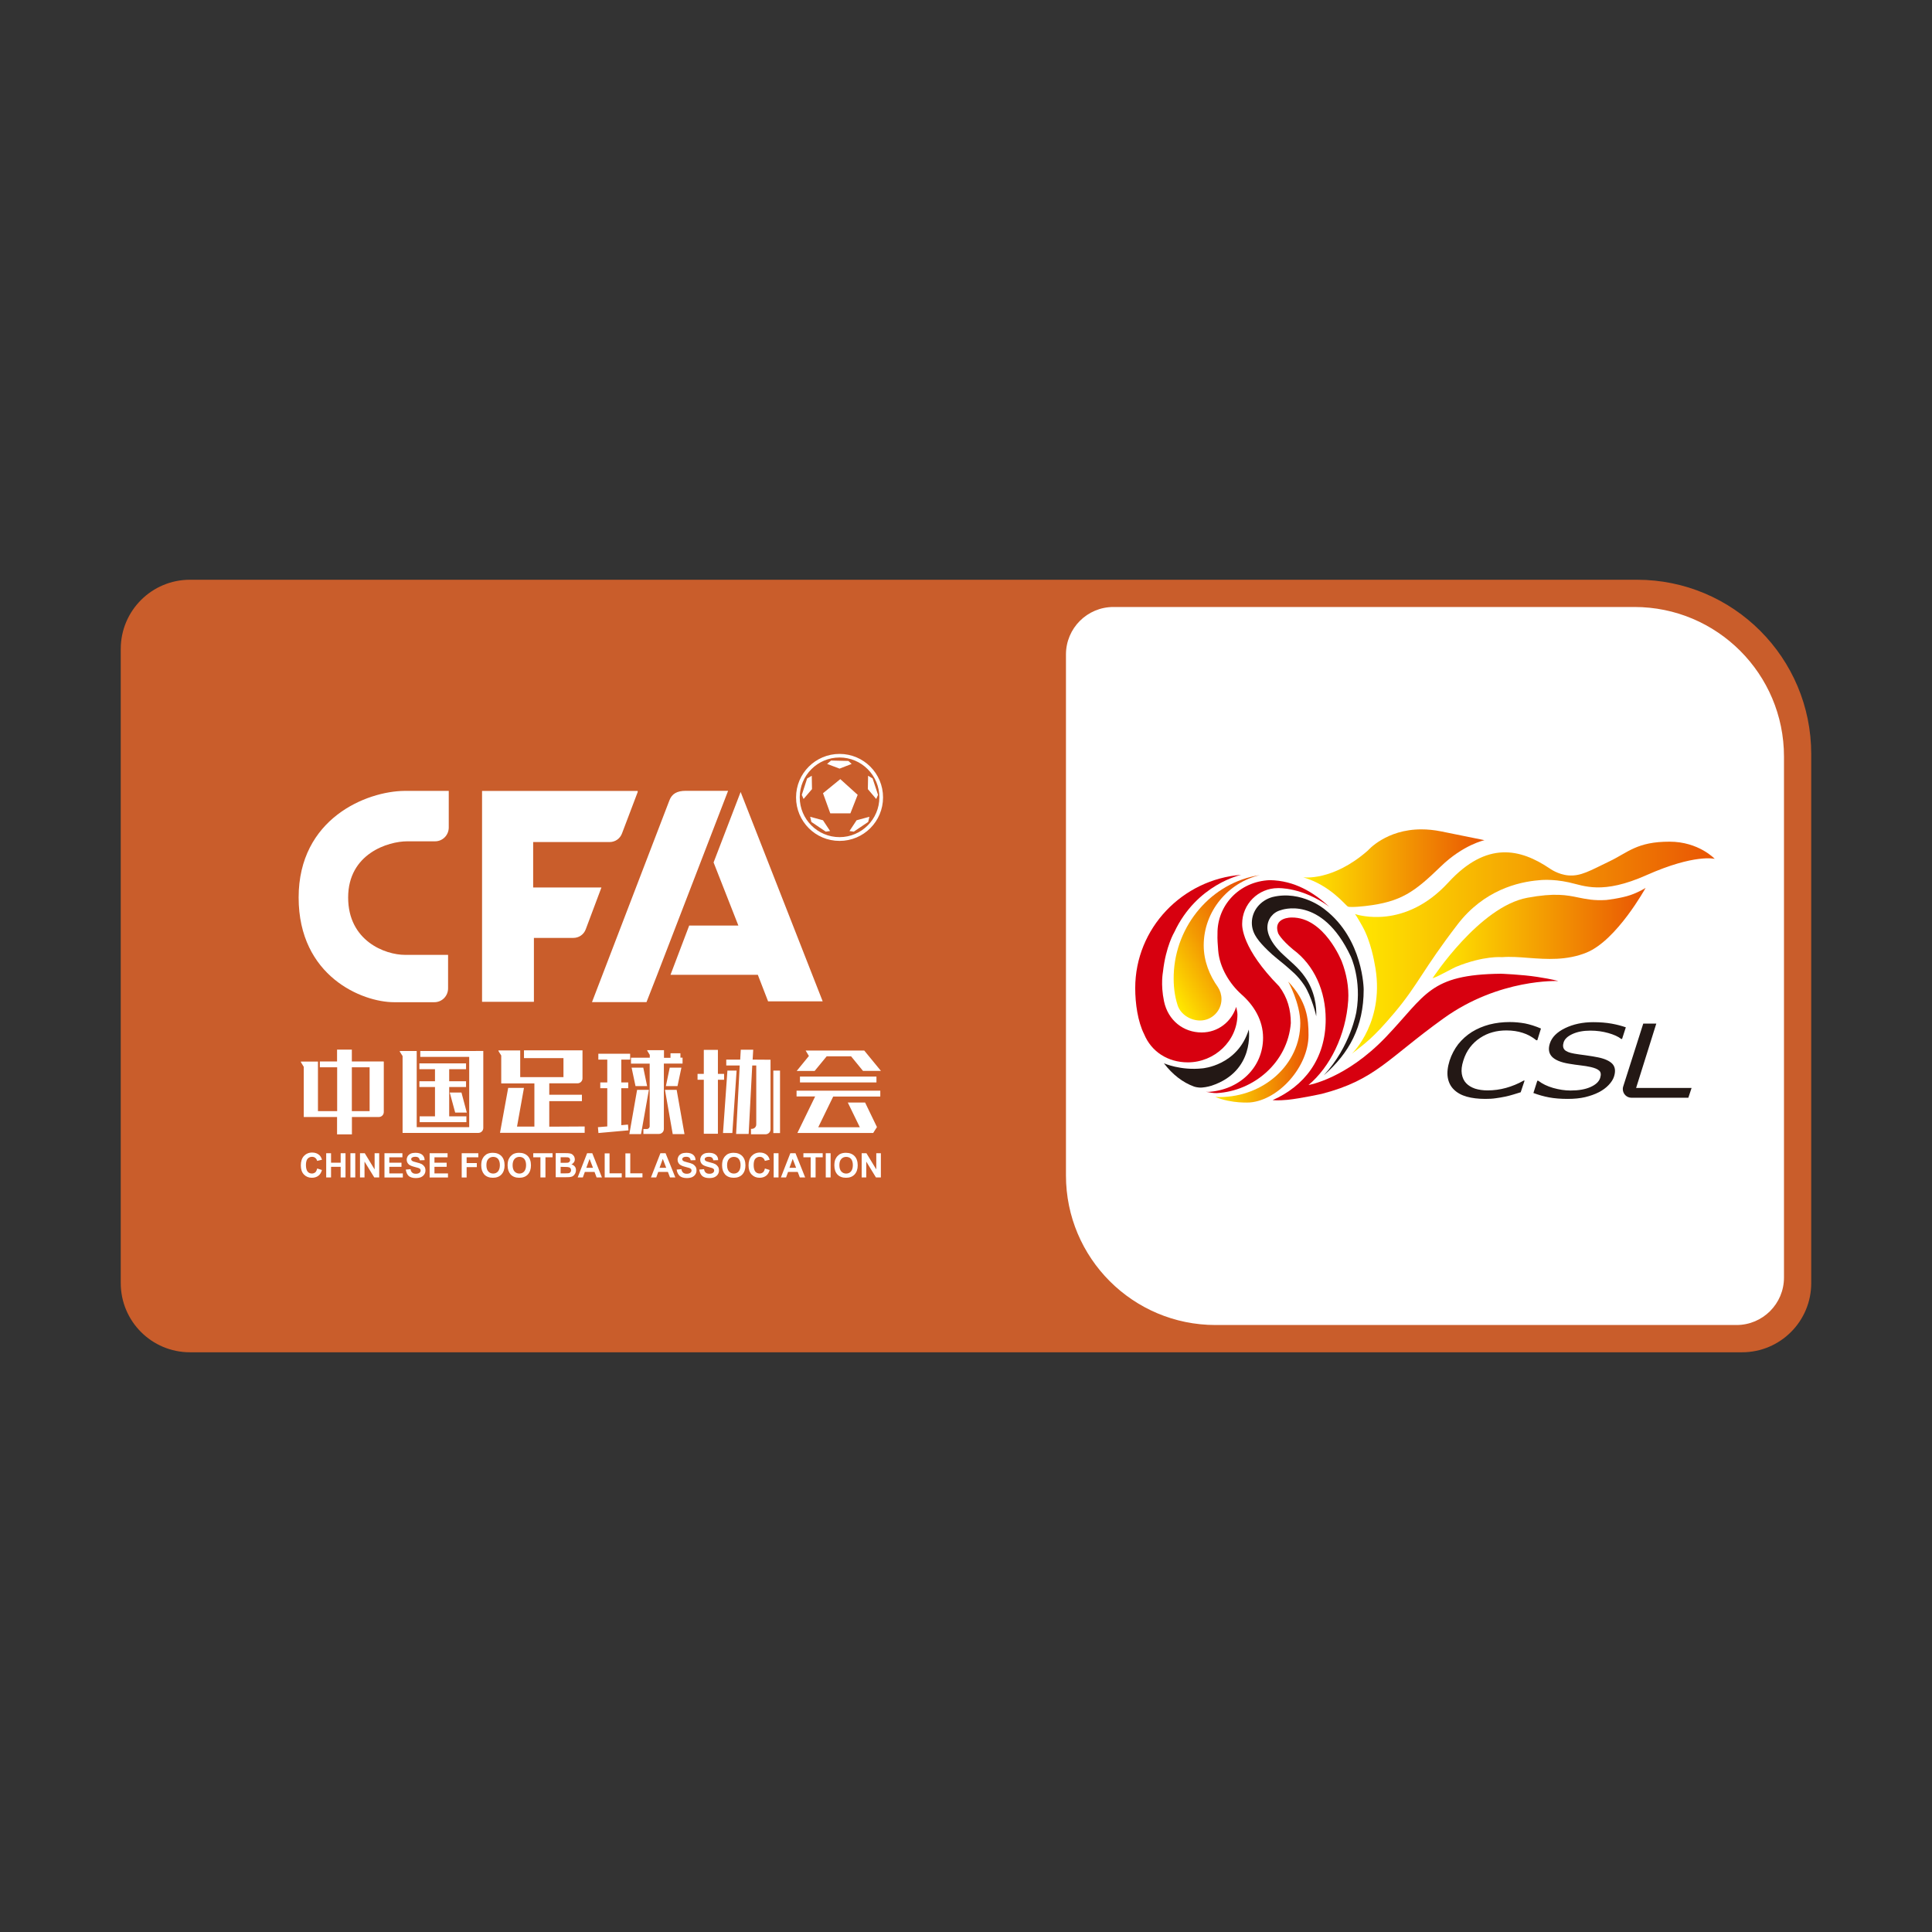 <?xml version="1.0" encoding="utf-8"?>
<!-- Generator: Adobe Illustrator 23.0.3, SVG Export Plug-In . SVG Version: 6.00 Build 0)  -->
<svg version="1.1" id="图层_1" xmlns="http://www.w3.org/2000/svg" xmlns:xlink="http://www.w3.org/1999/xlink" x="0px" y="0px"
	 viewBox="0 0 800 800" style="enable-background:new 0 0 800 800;" xml:space="preserve">
<rect x="0" y="0" width="800" height="800" fill="#333333" stroke="none"/>
<style type="text/css">
	.st0{fill:#C95D2B;}
	.st1{fill:#FFFFFF;}
	.st2{fill-rule:evenodd;clip-rule:evenodd;fill:#231815;}
	.st3{fill-rule:evenodd;clip-rule:evenodd;fill:#D7000F;}
	.st4{fill:url(#SVGID_1_);}
	.st5{fill:url(#SVGID_2_);}
	.st6{fill:url(#SVGID_3_);}
	.st7{fill:url(#SVGID_4_);}
	.st8{fill:url(#SVGID_5_);}
</style>
<g>
	<path class="st0" d="M721.35,559.95H78.65c-15.82,0-28.65-12.83-28.65-28.65V268.71c0-15.82,12.83-28.65,28.65-28.65h599.19
		c39.85,0,72.15,32.3,72.15,72.15v219.09C750,547.12,737.17,559.95,721.35,559.95z"/>
	<path class="st1" d="M719.05,548.66H503.33c-34.21,0-61.94-27.73-61.94-61.94V271c0-10.86,8.8-19.66,19.66-19.66h215.72
		c34.21,0,61.94,27.73,61.94,61.94V529C738.71,539.86,729.91,548.66,719.05,548.66z"/>
	<path class="st1" d="M180.12,462.24h-6.36v2.42h19.36v-2.42h-7.12v-12.13h6.98v-2.39h-6.98v-4.98h6.98v-2.42h-19.32v2.42h6.46v4.98
		h-6.46v2.39h6.46V462.24z M186.23,452.39l2.25,8.3h4.81l-2.21-8.3H186.23z M280.54,449.73l1.62-7.64h-4.84l-1.59,7.64H280.54z
		 M280.19,451.28h-4.84l3.21,18.32h4.87L280.19,451.28z M299.83,447.1v-2.42h-2.56v-9.96h-5.84v9.96h-2.59v2.42h2.59v22.37h5.84
		V447.1H299.83z M313.17,438.77h-1.52l0.24-4.11h-5.15l-0.24,4.11h-5.77v2.42h5.57l-1.49,28.35h5.19l1.49-28.35h1.66v24.44
		c0,0.97-0.8,1.8-1.8,1.8h-0.38v2.25h2.21h0.35h3.46c1.14,0,2.07-0.9,2.07-2.07v-28.8h-0.38L313.17,438.77L313.17,438.77z
		 M301.21,443.3l-1.83,25.86h3.87l1.76-25.86H301.21z M320.22,443.3h2.77v25.89h-2.77V443.3z M337.34,443.44l4.98-6.05h10.09
		l4.94,6.05h7.43l-6.91-8.43h-1.49h-5.95h-6.19h-7.43h-3.21l1.35,2.25l-5.05,6.19H337.34z M331.25,445.79h31.67v2.42h-31.67V445.79z
		 M329.8,454.01h7.74l-7.36,15.14h4.42h2.94h19.57h1.8h2.66c0.69-1.07,0.86-1.42,1.56-2.45l-4.91-10.16h-7.16l4.98,10.23h-17.22
		l6.19-12.72h19.5v-2.42h-34.67v2.39H329.8z M158.79,439.53h-5.74h-7.36v-4.91h-6.12v4.91h-5.15h-1.97v2.42h7.16v18.15h-7.95v-20.53
		h-5.88h-1.21c0,0.1,0.03,0.28,0.1,0.38l1.11,1.8v18.36v2.42h5.84h7.95v7.19h6.15v-7.19h7.33h0.69h3.11c1.14,0,2.07-0.9,2.07-2.07
		v-20.88h-0.14V439.53z M153.05,460.1h-7.36v-18.15h7.36V460.1z M197.05,435.21h-2.73h-14.21h-6.08v2.42h20.26v29.11h-21.74v-31.53
		h-5.84l0,0l0,0h-1.18c0,0.14,0.03,0.28,0.1,0.38l1.07,1.69v31.84h4.01h1.83h21.74h0.83h2.94c1.14,0,2.07-0.9,2.07-2.07v-31.87
		h-3.11v0.03H197.05z M227.44,466.53v-10.58h13.52v-2.63h-13.52v-4.74h5.88l0,0h5.81c1.14,0,2.07-0.9,2.07-2.07v-11.58h-7.88h-16.35
		v3.21h16.35v7.88h-17.91v-11.06h-4.01h-3.84l0,0l0,0h-1.18c0,0.14,0.03,0.28,0.1,0.38l1.07,1.73v11.55h7.33l0,0h6.4v17.87h-7.19
		l2.87-16.01h-6.53l-3.39,18.6h2.66h3.91h28.49v-2.63L227.44,466.53L227.44,466.53z M257.27,465.91v-15.31h2.87v-2.39h-2.87v-9.44
		h3.66v-2.45h-13.17v2.45h3.7v9.44h-2.9v2.39h2.9v15.83l-3.87,0.31l0.21,2.42l12.44-1.11l-0.21-2.39L257.27,465.91z M266.37,442.09
		h-4.84l1.62,7.64h4.81L266.37,442.09z M263.81,451.28l-3.21,18.32h4.84l3.25-18.32H263.81z M281.75,438.01v-1.87h-4.11v1.87h-2.7
		v-3.15h-3.01h-2.83l0,0l0,0h-1.11c0,0.1,0.03,0.28,0.1,0.35l0.97,1.59v1.18h-7.78v2.45h7.74v25.89c0,0.66-0.52,1.18-1.18,1.18
		h-1.42v2.04h2.63h0.17h3.6c1.14,0,2.07-0.9,2.07-2.07v-27.07h7.74v-2.45h-0.93v0.07H281.75z M131.34,483.85l1.97,0.62
		c-0.31,1.11-0.8,1.9-1.52,2.42c-0.73,0.52-1.59,0.8-2.66,0.8c-1.31,0-2.42-0.45-3.28-1.35c-0.86-0.9-1.28-2.14-1.28-3.77
		c0-1.66,0.41-2.94,1.28-3.91c0.86-0.9,2.01-1.42,3.42-1.42c1.21,0,2.25,0.38,3.01,1.11c0.45,0.41,0.8,1.07,1.04,1.87l-2.01,0.48
		c-0.1-0.52-0.38-0.93-0.76-1.24s-0.83-0.45-1.35-0.45c-0.76,0-1.35,0.28-1.83,0.8c-0.45,0.52-0.69,1.42-0.69,2.59
		c0,1.24,0.24,2.14,0.69,2.73c0.45,0.55,1.07,0.8,1.8,0.8c0.52,0,0.97-0.17,1.42-0.52C130.89,485.13,131.16,484.57,131.34,483.85z
		 M135.07,487.55v-10.03h2.01v3.94h3.98v-3.94h2.01v10.03h-2.01v-4.39h-3.98v4.39H135.07z M145.1,487.55v-10.03h2.01v10.03H145.1z
		 M149.07,487.55v-10.03h1.97l4.08,6.71v-6.71h1.9v10.03h-2.04l-4.04-6.57v6.57H149.07z M159.2,487.55v-10.03h7.43v1.69h-5.43v2.25
		h5.05v1.69h-5.05v2.73h5.6v1.69h-7.61V487.55z M168.02,484.3l1.97-0.17c0.1,0.66,0.35,1.14,0.73,1.45
		c0.38,0.31,0.83,0.45,1.49,0.45s1.14-0.14,1.49-0.41s0.48-0.62,0.48-0.97c0-0.24-0.07-0.45-0.24-0.62
		c-0.14-0.14-0.38-0.31-0.73-0.41c-0.24-0.07-0.8-0.24-1.62-0.45c-1.11-0.28-1.87-0.62-2.28-0.97c-0.62-0.55-0.9-1.21-0.9-2.01
		c0-0.48,0.14-0.97,0.41-1.45c0.31-0.45,0.73-0.8,1.24-1.04c0.52-0.24,1.21-0.35,1.97-0.35c1.24,0,2.21,0.28,2.83,0.83
		c0.62,0.55,0.97,1.28,0.97,2.21l-2.01,0.07c-0.07-0.52-0.28-0.86-0.55-1.11c-0.31-0.24-0.73-0.35-1.28-0.35
		c-0.62,0-1.07,0.1-1.42,0.38c-0.24,0.14-0.31,0.38-0.31,0.62c0,0.24,0.1,0.45,0.31,0.62c0.28,0.24,0.86,0.45,1.87,0.69
		c0.97,0.24,1.69,0.45,2.21,0.73c0.45,0.28,0.83,0.62,1.11,1.04s0.41,0.93,0.41,1.59c0,0.55-0.14,1.11-0.48,1.62
		c-0.31,0.48-0.76,0.86-1.35,1.14c-0.55,0.24-1.31,0.38-2.21,0.38c-1.24,0-2.25-0.31-2.9-0.86
		C168.53,486.27,168.19,485.37,168.02,484.3z M177.9,487.55v-10.03h7.43v1.69h-5.43v2.25h5.05v1.69h-5.05v2.73h5.6v1.69h-7.61
		V487.55z M191.18,487.55v-10.03h6.88v1.69h-4.84v2.39h4.22v1.69h-4.22v4.29h-2.04V487.55L191.18,487.55z M199.27,482.57
		c0-1.04,0.14-1.9,0.45-2.59c0.24-0.48,0.52-0.97,0.93-1.35c0.38-0.41,0.83-0.73,1.28-0.9c0.66-0.28,1.35-0.38,2.14-0.38
		c1.49,0,2.66,0.45,3.56,1.35c0.86,0.9,1.31,2.21,1.31,3.84c0,1.62-0.45,2.87-1.31,3.8c-0.86,0.9-2.04,1.35-3.53,1.35
		c-1.49,0-2.7-0.45-3.56-1.35C199.72,485.4,199.27,484.16,199.27,482.57z M201.41,482.5c0,1.14,0.28,2.01,0.8,2.59
		c0.52,0.55,1.18,0.86,2.01,0.86c0.8,0,1.49-0.31,1.97-0.86c0.48-0.55,0.8-1.45,0.8-2.63c0-1.14-0.28-2.01-0.76-2.59
		c-0.48-0.55-1.18-0.83-2.01-0.83s-1.52,0.31-2.01,0.86C201.62,480.49,201.41,481.36,201.41,482.5z M210.19,482.57
		c0-1.04,0.14-1.9,0.45-2.59c0.24-0.48,0.52-0.97,0.93-1.35c0.38-0.41,0.83-0.73,1.28-0.9c0.66-0.28,1.35-0.38,2.14-0.38
		c1.49,0,2.66,0.45,3.56,1.35c0.86,0.9,1.31,2.21,1.31,3.84c0,1.62-0.45,2.87-1.31,3.8c-0.86,0.9-2.04,1.35-3.53,1.35
		s-2.7-0.45-3.56-1.35C210.64,485.4,210.19,484.16,210.19,482.57z M212.26,482.5c0,1.14,0.28,2.01,0.8,2.59
		c0.52,0.55,1.18,0.86,2.01,0.86c0.8,0,1.49-0.31,1.97-0.86s0.8-1.45,0.8-2.63c0-1.14-0.28-2.01-0.76-2.59
		c-0.48-0.55-1.18-0.83-2.01-0.83c-0.83,0-1.52,0.31-2.01,0.86C212.54,480.49,212.26,481.36,212.26,482.5z M223.78,487.55v-8.33
		h-2.97v-1.69h7.99v1.69h-2.94v8.33H223.78z M230.07,477.49h4.01c0.8,0,1.42,0.03,1.8,0.1s0.76,0.17,1.07,0.41
		c0.31,0.24,0.55,0.48,0.76,0.83c0.17,0.35,0.31,0.76,0.31,1.18c0,0.45-0.1,0.9-0.38,1.28s-0.62,0.69-1.04,0.86
		c0.62,0.17,1.11,0.48,1.42,0.9c0.35,0.41,0.48,0.93,0.48,1.52c0,0.45-0.1,0.9-0.31,1.31c-0.24,0.41-0.48,0.76-0.86,1.04
		s-0.83,0.41-1.35,0.48c-0.35,0.03-1.14,0.07-2.45,0.07h-3.42v-9.99H230.07z M232.14,479.18v2.32h1.31c0.8,0,1.28,0,1.49-0.03
		c0.35-0.03,0.62-0.14,0.83-0.35c0.17-0.17,0.31-0.45,0.31-0.8c0-0.31-0.07-0.55-0.28-0.76c-0.17-0.17-0.41-0.31-0.76-0.35
		c-0.17-0.03-0.8-0.03-1.73-0.03H232.14L232.14,479.18z M232.14,483.16v2.7h1.9c0.73,0,1.21-0.03,1.42-0.07
		c0.31-0.03,0.52-0.17,0.73-0.41c0.17-0.24,0.28-0.48,0.28-0.83c0-0.31-0.07-0.55-0.24-0.76c-0.14-0.24-0.35-0.38-0.66-0.45
		c-0.28-0.1-0.86-0.14-1.8-0.14L232.14,483.16L232.14,483.16z M249.25,487.55h-2.21l-0.86-2.28h-4.01l-0.83,2.28h-2.14l3.91-10.03
		h2.14L249.25,487.55z M245.55,483.57l-1.42-3.7l-1.35,3.7H245.55z M250.39,487.55v-9.96h2.01v8.26h5.05v1.69L250.39,487.55
		L250.39,487.55z M258.97,487.55v-9.96h2.01v8.26h5.05v1.69L258.97,487.55L258.97,487.55z M279.64,487.55h-2.21l-0.86-2.28h-4.01
		l-0.83,2.28h-2.18l3.91-10.03h2.14L279.64,487.55z M275.87,483.57l-1.42-3.7l-1.35,3.7H275.87z M280.19,484.3l1.97-0.17
		c0.1,0.66,0.35,1.14,0.73,1.45c0.38,0.31,0.83,0.45,1.49,0.45s1.14-0.14,1.49-0.41c0.35-0.28,0.48-0.62,0.48-0.97
		c0-0.24-0.07-0.45-0.24-0.62c-0.14-0.14-0.38-0.31-0.73-0.41c-0.24-0.07-0.8-0.24-1.62-0.45c-1.11-0.28-1.87-0.62-2.28-0.97
		c-0.62-0.55-0.9-1.21-0.9-2.01c0-0.48,0.14-0.97,0.41-1.45c0.31-0.45,0.73-0.8,1.24-1.04c0.52-0.24,1.21-0.35,1.97-0.35
		c1.24,0,2.21,0.28,2.83,0.83c0.66,0.55,0.97,1.28,0.97,2.21l-2.01,0.07c-0.07-0.52-0.28-0.86-0.55-1.11
		c-0.31-0.24-0.73-0.35-1.28-0.35c-0.62,0-1.07,0.1-1.35,0.38c-0.24,0.14-0.31,0.38-0.31,0.62c0,0.24,0.1,0.45,0.31,0.62
		c0.28,0.24,0.86,0.45,1.87,0.69c0.97,0.24,1.69,0.45,2.21,0.73c0.45,0.28,0.83,0.62,1.11,1.04s0.41,0.93,0.41,1.59
		c0,0.55-0.14,1.11-0.48,1.62c-0.31,0.48-0.76,0.86-1.35,1.14c-0.55,0.24-1.31,0.38-2.21,0.38c-1.24,0-2.25-0.31-2.9-0.86
		C280.75,486.27,280.33,485.37,280.19,484.3z M289.56,484.3l1.97-0.17c0.1,0.66,0.35,1.14,0.73,1.45c0.38,0.31,0.83,0.45,1.49,0.45
		s1.14-0.14,1.49-0.41s0.48-0.62,0.48-0.97c0-0.24-0.07-0.45-0.24-0.62c-0.14-0.14-0.38-0.31-0.73-0.41
		c-0.24-0.07-0.8-0.24-1.62-0.45c-1.11-0.28-1.87-0.62-2.28-0.97c-0.62-0.55-0.9-1.21-0.9-2.01c0-0.48,0.14-0.97,0.41-1.45
		c0.31-0.45,0.73-0.8,1.24-1.04c0.52-0.24,1.21-0.35,1.97-0.35c1.24,0,2.21,0.28,2.83,0.83c0.66,0.55,0.97,1.28,0.97,2.21
		l-2.01,0.07c-0.07-0.52-0.28-0.86-0.55-1.11c-0.31-0.24-0.73-0.35-1.28-0.35c-0.62,0-1.07,0.1-1.42,0.38
		c-0.24,0.14-0.31,0.38-0.31,0.62c0,0.24,0.1,0.45,0.31,0.62c0.28,0.24,0.86,0.45,1.87,0.69c0.97,0.24,1.69,0.45,2.21,0.73
		c0.45,0.28,0.83,0.62,1.11,1.04s0.41,0.93,0.41,1.59c0,0.55-0.14,1.11-0.48,1.62c-0.31,0.48-0.76,0.86-1.35,1.14
		c-0.62,0.28-1.31,0.38-2.21,0.38c-1.24,0-2.25-0.31-2.9-0.86C290.08,486.27,289.67,485.37,289.56,484.3z M299,482.57
		c0-1.04,0.14-1.9,0.45-2.59c0.24-0.48,0.52-0.97,0.93-1.35c0.38-0.41,0.83-0.73,1.28-0.9c0.66-0.28,1.35-0.38,2.14-0.38
		c1.49,0,2.66,0.45,3.56,1.35c0.86,0.9,1.31,2.21,1.31,3.84c0,1.62-0.45,2.87-1.31,3.8c-0.86,0.9-2.04,1.35-3.53,1.35
		c-1.49,0-2.7-0.45-3.56-1.35C299.45,485.4,299,484.16,299,482.57z M301.07,482.5c0,1.14,0.28,2.01,0.8,2.59
		c0.52,0.55,1.18,0.86,2.01,0.86s1.49-0.31,1.97-0.86s0.8-1.45,0.8-2.63c0-1.14-0.28-2.01-0.76-2.59c-0.48-0.55-1.18-0.83-2.01-0.83
		s-1.52,0.31-2.01,0.86C301.35,480.49,301.07,481.36,301.07,482.5z M316.73,483.85l1.97,0.62c-0.31,1.11-0.8,1.9-1.52,2.42
		c-0.73,0.52-1.59,0.8-2.66,0.8c-1.31,0-2.42-0.45-3.28-1.35s-1.28-2.14-1.28-3.77c0-1.66,0.41-2.94,1.28-3.91
		c0.86-0.9,2.01-1.42,3.42-1.42c1.21,0,2.25,0.38,3.01,1.11c0.45,0.41,0.8,1.07,1.04,1.87l-2.01,0.48c-0.1-0.52-0.38-0.93-0.76-1.24
		c-0.38-0.31-0.83-0.45-1.35-0.45c-0.76,0-1.35,0.28-1.83,0.8c-0.45,0.52-0.69,1.42-0.69,2.59c0,1.24,0.24,2.14,0.69,2.73
		c0.45,0.55,1.07,0.8,1.8,0.8c0.52,0,0.97-0.17,1.42-0.52C316.28,485.13,316.59,484.57,316.73,483.85z M320.36,487.55v-10.03h2.01
		v10.03H320.36z M333.4,487.55h-2.21l-0.86-2.28h-4.01l-0.83,2.28h-2.14l3.91-10.03h2.14L333.4,487.55z M329.66,483.57l-1.42-3.7
		l-1.35,3.7H329.66z M335.68,487.55v-8.33h-3.01v-1.69h7.99v1.69h-2.94v8.33H335.68z M341.93,487.55v-10.03h2.01v10.03H341.93z
		 M345.49,482.57c0-1.04,0.14-1.9,0.45-2.59c0.24-0.48,0.52-0.97,0.93-1.35c0.38-0.41,0.83-0.73,1.28-0.9
		c0.66-0.28,1.35-0.38,2.14-0.38c1.49,0,2.66,0.45,3.56,1.35c0.86,0.9,1.31,2.21,1.31,3.84c0,1.62-0.45,2.87-1.31,3.8
		c-0.86,0.9-2.04,1.35-3.53,1.35c-1.49,0-2.7-0.45-3.56-1.35C345.91,485.4,345.49,484.16,345.49,482.57z M347.57,482.5
		c0,1.14,0.28,2.01,0.8,2.59c0.52,0.55,1.18,0.86,2.01,0.86s1.49-0.31,1.97-0.86s0.8-1.45,0.8-2.63c0-1.14-0.28-2.01-0.76-2.59
		c-0.48-0.55-1.18-0.83-2.01-0.83s-1.52,0.31-2.01,0.86C347.81,480.49,347.57,481.36,347.57,482.5z M356.8,487.55v-10.03h1.97
		l4.08,6.71v-6.71h1.9v10.03h-2.04l-4.01-6.57v6.57H356.8z M123.66,371.64c0,32.67,26.38,43.35,39.48,43.35h16.73
		c3.15,0,5.67-2.56,5.67-5.74v-13.86c0,0-9.64,0-17.84,0c-8.19,0-23.54-5.74-23.54-23.75c0-18.18,16.59-23.27,24.48-23.27h11.51
		c3.15,0,5.67-2.56,5.67-5.74v-15.14c0,0-2.83,0-18.32,0C151.77,327.63,123.66,338.93,123.66,371.64z M220.77,367.49v-18.81h31.6
		c2.39,0,4.42-1.42,5.22-3.66l6.46-17.04v-0.48h-64.44v87.32h21.47v-26.45h16.28c2.39,0,4.42-1.42,5.22-3.66l6.46-17.22H220.77
		L220.77,367.49z M301.49,327.46h-17.53c-3.7,0-5.77,1.28-6.78,3.98l-32.05,83.52h22.57l4.42-11.3L301.49,327.46z M305.74,383.25
		h-20.36l-7.74,20.4h36.16l4.25,10.99h22.61l-33.98-86.7l-11.2,29.18L305.74,383.25z M336.13,321.23l0.1,5.53l-3.49,4.08l-0.73-1.69
		l2.21-6.81L336.13,321.23z M347.64,313.66c9.09,0,16.49,7.4,16.49,16.49s-7.4,16.49-16.49,16.49c-9.09,0-16.49-7.4-16.49-16.49
		S338.55,313.66,347.64,313.66 M347.64,312.18c-9.96,0-18.01,8.05-18.01,18.01s8.05,18.01,18.01,18.01s18.01-8.05,18.01-18.01
		S357.59,312.18,347.64,312.18L347.64,312.18z M347.95,322.62l-7.16,5.84l3.01,8.33h8.33l3.01-7.67L347.95,322.62z M342.49,316.33
		l5.15,1.94l5.01-1.94l-1.35-1.24l-7.16-0.17L342.49,316.33z M359.46,321.23l-0.1,5.53l3.46,4.08l0.76-1.69l-2.25-6.81
		L359.46,321.23z M335.47,338.21l5.32,1.45l2.94,4.46l-1.8,0.24l-5.95-4.01L335.47,338.21z M360.01,338.21l-5.32,1.45l-2.94,4.46
		l1.8,0.24l5.95-4.01L360.01,338.21z"/>
	<g>
		<path class="st2" d="M629.69,452.28c-1.1,0.34-2.1,0.65-3.03,0.93c-0.89,0.28-2.03,0.58-3.44,0.89c-1.2,0.24-2.48,0.48-3.82,0.65
			c-1.34,0.21-2.79,0.28-4.37,0.28c-2.92,0-5.5-0.31-7.7-0.93c-2.2-0.62-3.99-1.62-5.33-2.96c-1.34-1.31-2.17-2.96-2.51-4.95
			c-0.34-1.99-0.07-4.37,0.76-7.02c0.83-2.54,2.03-4.78,3.58-6.81c1.58-1.96,3.47-3.68,5.67-5.06c2.17-1.34,4.54-2.34,7.19-3.06
			c2.68-0.69,5.5-1.03,8.49-1.03c2.17,0,4.26,0.21,6.33,0.58c2.03,0.41,4.23,1.1,6.57,2.1l-1.51,4.85h-0.41
			c-1.75-1.41-3.65-2.44-5.64-3.06c-1.99-0.65-4.23-1-6.74-1c-2.06,0-3.99,0.24-5.78,0.76c-1.79,0.48-3.51,1.27-5.12,2.34
			c-1.58,1.03-2.99,2.34-4.2,3.92c-1.2,1.58-2.1,3.37-2.75,5.47c-0.69,2.17-0.89,3.99-0.62,5.57c0.28,1.55,0.86,2.82,1.79,3.78
			c0.93,1,2.2,1.75,3.71,2.27c1.55,0.48,3.27,0.72,5.16,0.72c2.61,0,5.12-0.34,7.63-1.03c2.48-0.69,4.95-1.69,7.32-3.03h0.38
			L629.69,452.28z"/>
		<path class="st2" d="M668.34,445.75c-0.38,1.2-1.13,2.37-2.24,3.54s-2.44,2.13-4.02,2.96c-1.72,0.89-3.65,1.55-5.74,2.06
			c-2.06,0.48-4.47,0.72-7.19,0.72c-2.92,0-5.5-0.21-7.7-0.62c-2.2-0.41-4.37-1.03-6.5-1.82l1.62-5.09h0.38
			c1.65,1.27,3.68,2.27,6.16,2.99c2.44,0.69,4.85,1.07,7.22,1.07c3.34,0,6.09-0.48,8.25-1.44s3.51-2.2,4.02-3.78
			c0.41-1.34,0.31-2.37-0.38-2.99c-0.69-0.65-1.86-1.13-3.51-1.51c-1.27-0.28-2.68-0.52-4.23-0.69c-1.51-0.17-3.13-0.41-4.81-0.69
			c-3.4-0.55-5.74-1.55-7.05-2.92c-1.31-1.41-1.58-3.23-0.86-5.47c0.83-2.58,2.92-4.68,6.29-6.33c3.4-1.65,7.29-2.48,11.69-2.48
			c2.85,0,5.4,0.21,7.67,0.62c2.24,0.41,4.16,0.93,5.81,1.51l-1.55,4.81h-0.38c-1.24-1-3.03-1.79-5.33-2.44c-2.3-0.65-4.75-1-7.39-1
			c-2.89,0-5.33,0.45-7.39,1.38c-2.03,0.93-3.27,2.06-3.71,3.47c-0.41,1.27-0.28,2.3,0.34,3.03c0.62,0.72,1.99,1.31,4.06,1.65
			c1.1,0.21,2.68,0.41,4.75,0.69c2.06,0.28,3.78,0.58,5.16,0.86c2.82,0.58,4.78,1.51,5.91,2.72
			C668.82,441.83,669.03,443.55,668.34,445.75"/>
		<path class="st2" d="M680.44,423.84h5.4l-8.36,26.65h22.97l-1.34,4.06h-23.56c-1.96,0-3.58-1.58-3.58-3.58
			c0-0.31,0.03-0.69,0.14-1L680.44,423.84z"/>
		<path class="st3" d="M481.99,414.59c1.65,7.94,8.05,12.93,15.58,12.93c6.81,0,12.35-4.44,14.31-10.59c0.17,1,0.52,2.06,0.52,3.13
			c0,10.97-9.53,19.84-20.53,19.84c-8.32,0-15.13-4.44-18.12-11.69c-2.61-5.19-3.68-12.62-3.68-19.05
			c0-24.86,19.57-45.05,43.91-46.91c0,0-18.4,3.82-27.72,23.73c0,0-3.54,5.88-4.71,16.47C481.57,402.49,480.51,407.47,481.99,414.59
			"/>
		
			<linearGradient id="SVGID_1_" gradientUnits="userSpaceOnUse" x1="482.194" y1="394.81" x2="531.191" y2="423.098" gradientTransform="matrix(1 0 0 -1 0 802)">
			<stop  offset="0" style="stop-color:#FFE900"/>
			<stop  offset="0.128" style="stop-color:#FBCC01"/>
			<stop  offset="0.378" style="stop-color:#F39902"/>
			<stop  offset="0.597" style="stop-color:#EE7403"/>
			<stop  offset="0.773" style="stop-color:#EA5D04"/>
			<stop  offset="0.884" style="stop-color:#E95504"/>
		</linearGradient>
		<path class="st4" d="M486.01,403.59c-0.14,4.54,0.31,8.6,1.62,12.69c1.27,3.82,5.36,6.29,9.29,6.29c4.88,0,8.87-3.99,8.87-8.87
			c0-1.79-0.55-3.54-1.48-4.95c-3.47-4.88-5.88-10.83-5.88-17.3c0-14.1,10.08-25.96,23.21-29.09
			C501.66,365.38,486.7,383.16,486.01,403.59"/>
		<path class="st3" d="M514,411.7c5.3,4.64,9.01,10.83,9.01,18.02c0,12.38-9.87,21.53-22.39,22.39c-0.41,0.03-0.96,0-1.34-0.03
			c1.44,0.24,3.13,0.62,4.61,0.55c15.2-0.86,29.3-12.59,30.61-28.96c0-5.5-1.31-10.56-4.85-15.27
			c-15.44-15.68-15.3-24.76-15.3-25.83c0-8.18,6.64-14.82,14.82-14.82c0,0,10.04-0.48,21.25,7.7c-6.47-5.91-14.31-10.83-24.62-11
			c-12.79,0.52-21.84,10.59-21.66,22.22c-0.1,2.24,0.1,4.47,0.28,6.84C504.99,400.8,509.33,407.51,514,411.7"/>
		<path class="st2" d="M494.4,449.91c-4.57-1.65-8.87-4.92-12.45-9.63c0,0,6.88,3.1,15.99,2.1c0,0,14.51-1.1,19.15-16.06
			c0,0,2.65,17.26-15.44,23.25c0,0-1.96,0.62-3.92,0.76C495.88,450.46,494.4,449.91,494.4,449.91"/>
		
			<linearGradient id="SVGID_2_" gradientUnits="userSpaceOnUse" x1="503.17" y1="370.5" x2="541.823" y2="370.5" gradientTransform="matrix(1 0 0 -1 0 802)">
			<stop  offset="0" style="stop-color:#FFE900"/>
			<stop  offset="1" style="stop-color:#E95504"/>
		</linearGradient>
		<path class="st5" d="M538.42,423.7c0,16.88-14.99,30.57-33.49,30.57c-0.58,0-1.17-0.03-1.75-0.07c6.98,2.89,14.44,2.3,14.44,2.3
			c11.83-1.03,24.21-14.72,24.21-27.92c0-6.74-0.65-13.93-8.43-22.15C533.43,406.44,538.42,415.45,538.42,423.7"/>
		<path class="st2" d="M545.02,420.82c0.1,0.03-1.96-8.39-4.99-12.9c-2.79-4.16-5.33-5.98-8.01-8.36c-1.72-1.34-5.23-4.33-5.23-4.33
			c-5.4-4.88-6.64-7.29-6.64-7.29c-1.13-1.69-1.79-3.71-1.79-5.81c0-5.06,3.61-9.32,8.56-10.69c12.1-2.96,21.66,5.16,21.66,5.16
			c15.99,12.31,16.09,33.12,16.09,33.12c0,15.44-6.02,26.41-16.54,35.56c11.14-11.97,13.51-26.27,13.51-26.27
			c2.3-13.31-2.34-23.01-2.34-23.01c-12.07-25.69-28.96-19.12-28.96-19.12c-3.2,0.83-5.54,3.71-5.54,7.15
			c0,0.41-0.31,5.06,6.77,11.49c2.68,2.54,6.02,5.09,8.67,8.87C544.44,410.22,545.23,416.9,545.02,420.82"/>
		<path class="st3" d="M533.16,455.41c5.78-0.62,14.2-2.48,14.2-2.48c22.25-5.78,27.27-14.65,50.41-31.26
			c23.11-16.61,47.46-15.44,47.46-15.44s-2.17-0.72-8.7-1.72c-6.5-1-15.03-1.31-15.03-1.31c-29.64,0.34-30.98,8.77-47.59,26.17
			c-16.61,17.4-32.08,19.91-32.08,19.91c8.84-7.39,15.47-20.56,16.44-35.01c0.34-5.61-0.76-11.14-2.65-16.09
			c0,0-7.22-18.47-20.81-18.26c0,0-7.84-0.14-5.57,6.5c0,0,1.07,2.48,6.22,6.77c8.77,6.47,13.48,17.26,13.48,28.89
			c0,16.61-9.04,27.72-21.97,33.46C526.9,455.51,528.93,455.82,533.16,455.41"/>
		
			<linearGradient id="SVGID_3_" gradientUnits="userSpaceOnUse" x1="539.622" y1="442.496" x2="614.693" y2="442.496" gradientTransform="matrix(1 0 0 -1 0 802)">
			<stop  offset="0" style="stop-color:#FFE900"/>
			<stop  offset="1" style="stop-color:#E95504"/>
		</linearGradient>
		<path class="st6" d="M566.45,352.14c-14.65,12.9-26.82,11.14-26.82,11.14c11.21,3.27,17.44,11.55,18.5,12.1
			c1.07,0.52,7.43-0.24,7.43-0.24c14.62-1.69,20.19-5.85,30.98-16.3c9.35-9.08,18.16-10.94,18.16-10.94
			c-3.89-0.79-18.02-3.65-18.02-3.65c-2.89-0.58-5.57-0.83-8.05-0.83C573.98,343.37,566.45,352.14,566.45,352.14"/>
		
			<linearGradient id="SVGID_4_" gradientUnits="userSpaceOnUse" x1="593.166" y1="415.625" x2="681.408" y2="415.625" gradientTransform="matrix(1 0 0 -1 0 802)">
			<stop  offset="0" style="stop-color:#FFE900"/>
			<stop  offset="1" style="stop-color:#E95504"/>
		</linearGradient>
		<path class="st7" d="M675.18,370.61c-3.95,1.38-10.14,2.06-10.14,2.06c-5.06,0.31-8.22-0.38-11.49-1.03
			c-4.78-1-9.77-1.99-21.11,0.1c-19.88,3.68-39.27,33.36-39.27,33.36s1.55-0.48,4.61-2.13c3.09-1.65,5.09-2.61,5.09-2.61
			c11.62-4.75,19.09-4.02,19.09-4.02c3.37-0.28,7.12,0,11.07,0.31c7.43,0.55,15.68,1.13,23.9-2.2
			c12.55-5.09,24.48-26.79,24.48-26.79S678.76,369.37,675.18,370.61"/>
		
			<linearGradient id="SVGID_5_" gradientUnits="userSpaceOnUse" x1="559.843" y1="409.59" x2="710.054" y2="409.59" gradientTransform="matrix(1 0 0 -1 0 802)">
			<stop  offset="0" style="stop-color:#FFE900"/>
			<stop  offset="1" style="stop-color:#E95504"/>
		</linearGradient>
		<path class="st8" d="M560.98,378.45c0,0,0.03,0,0.07,0.03C561.01,378.45,560.98,378.41,560.98,378.45
			C560.98,378.41,560.98,378.45,560.98,378.45 M666.41,356.68c-8.22,3.95-11.83,6.19-16.92,5.81c-4.37-0.34-7.81-2.89-7.81-2.89
			c-12.07-8.12-26-11.55-41.95,5.81c-18.05,19.64-37.38,13.48-38.69,13.07c0.17,0.14,0.83,1,3.16,5.19
			c3.51,6.26,4.95,15.1,4.95,15.1c4.92,23.9-9.32,37.52-9.32,37.52c5.23-4.16,8.43-6.05,17.71-17.09
			c9.7-11.55,11.62-17.68,26.03-36.45c10.87-14.13,25.04-17.57,33.67-18.26c0,0,5.16-0.72,12.45,0.89
			c6.29,1.38,13.76,5.16,32.15-3.03c19.98-8.87,28.2-6.71,28.2-6.71s-6.64-7.12-18.71-7.12C677.8,348.5,674.12,353,666.41,356.68"/>
	</g>
</g>
</svg>
